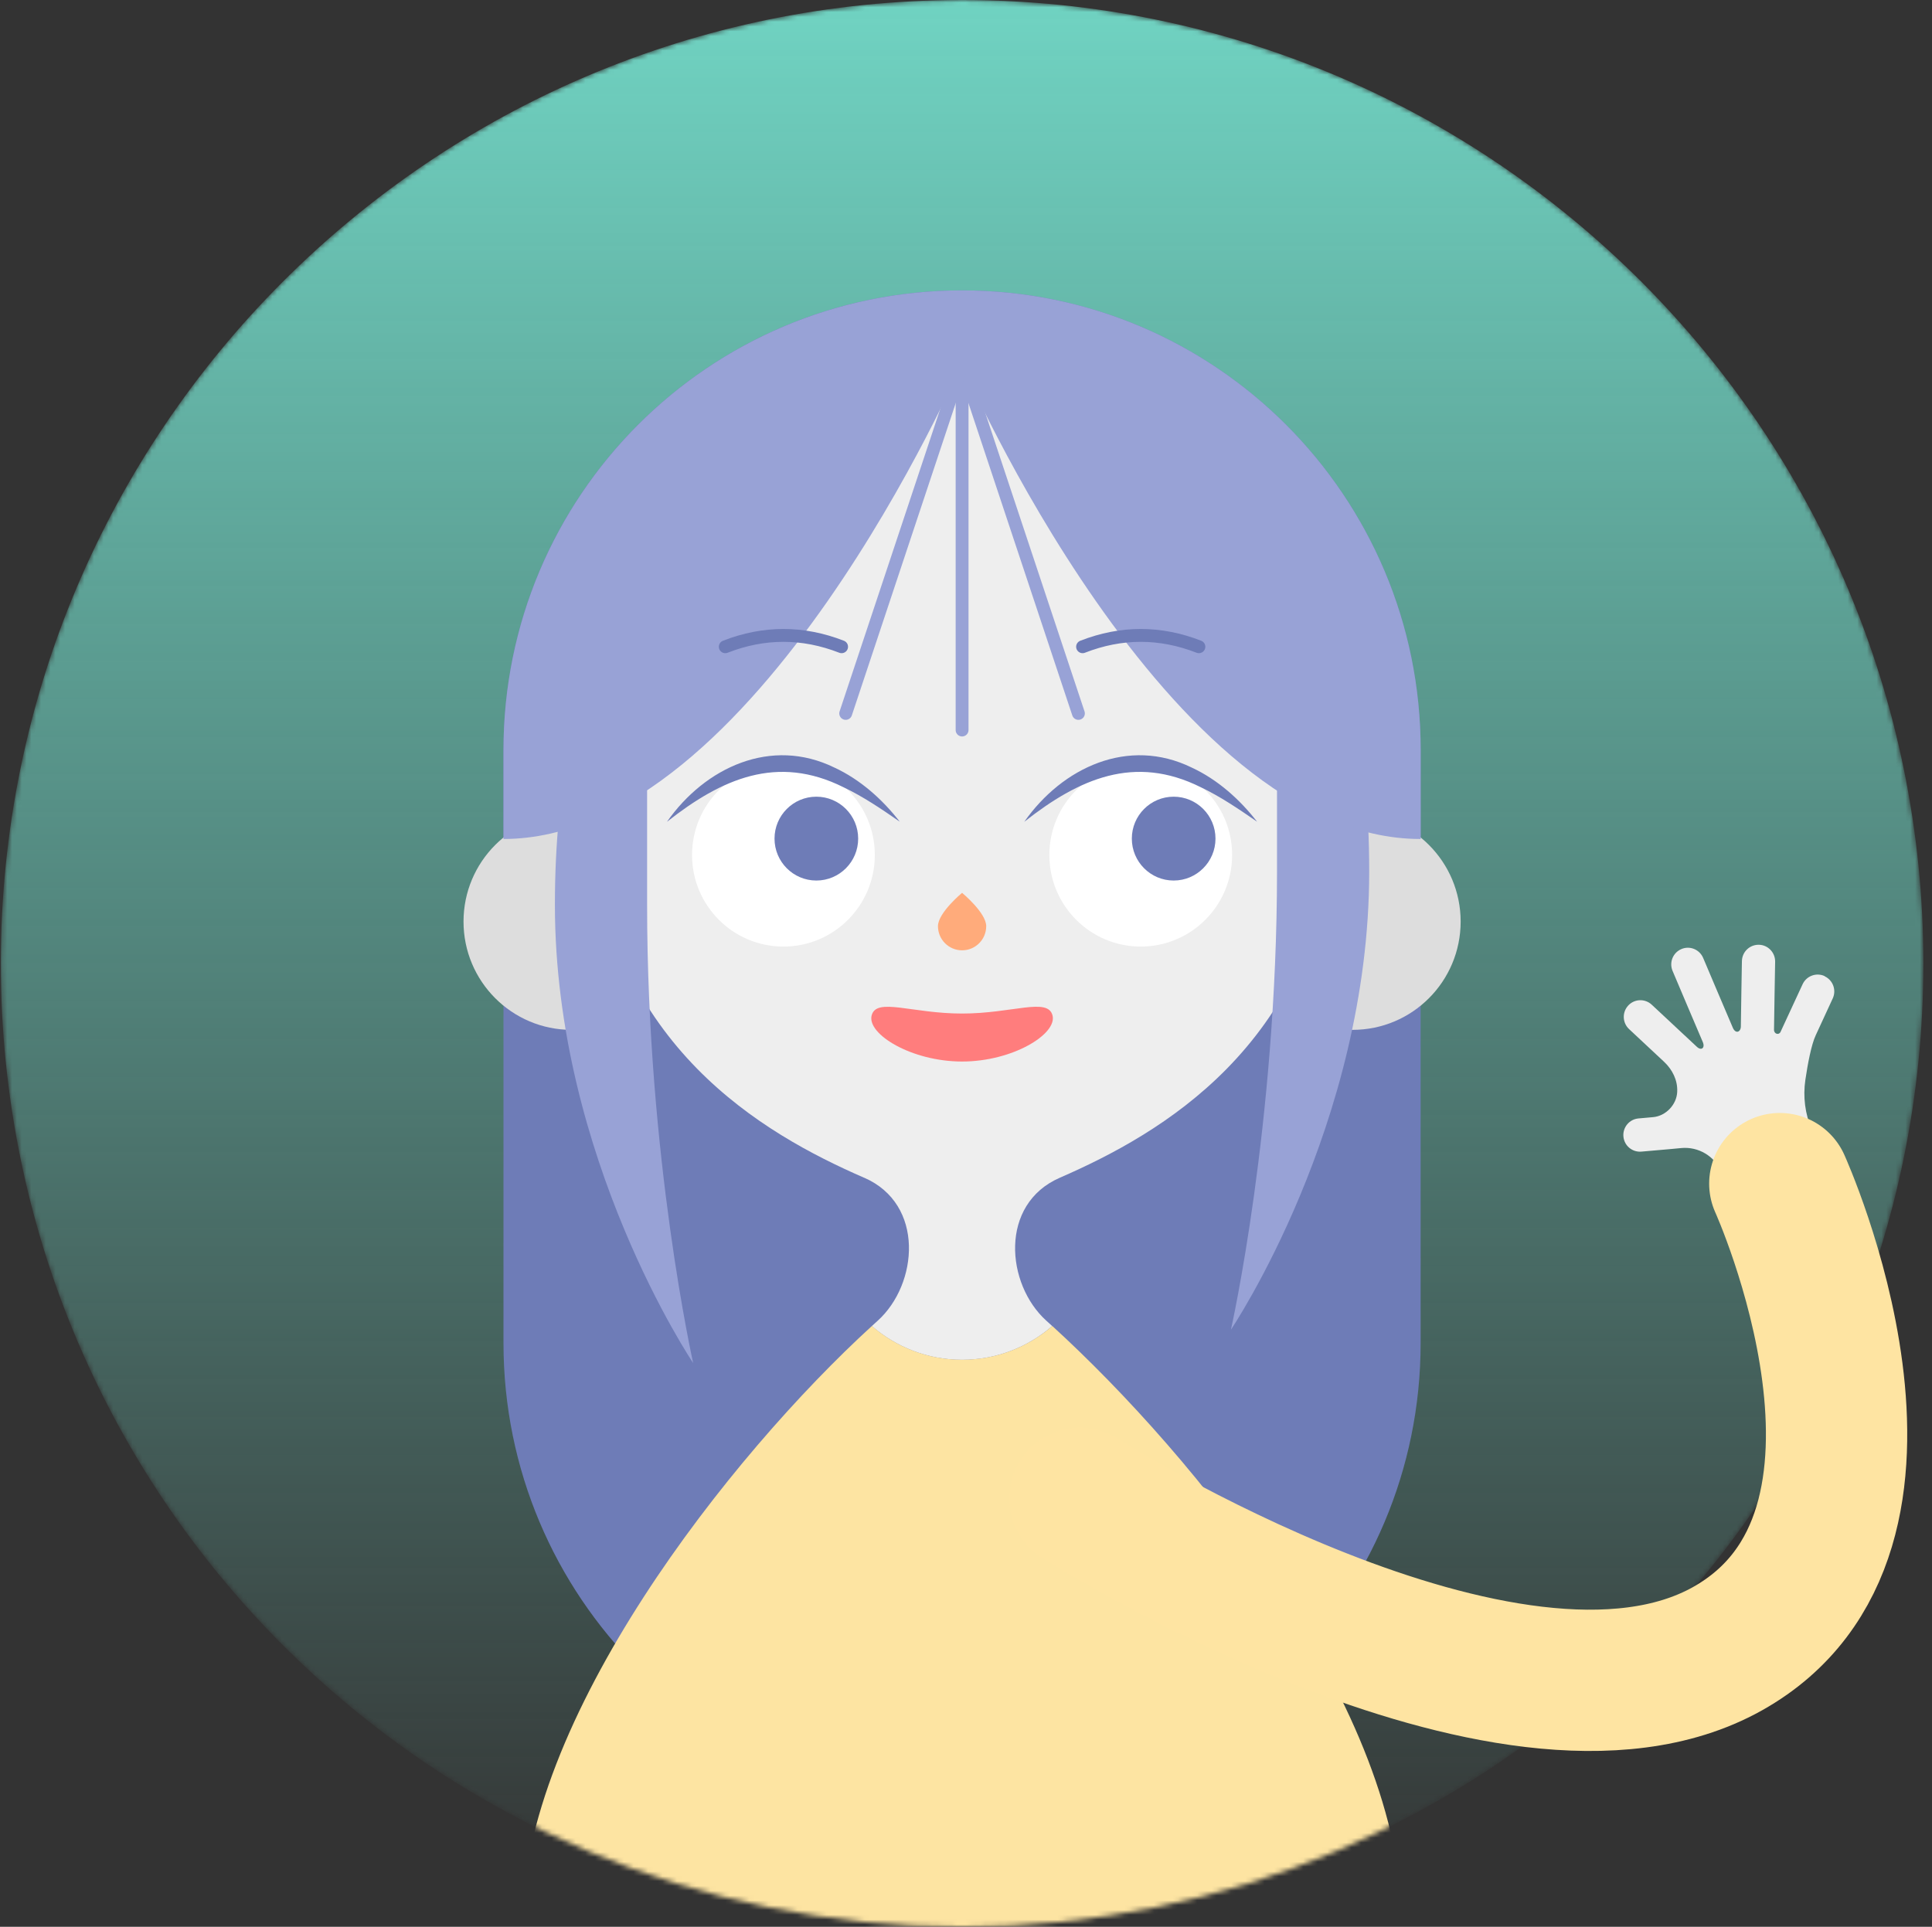 <svg width="401" height="400" viewBox="0 0 401 400" fill="none" xmlns="http://www.w3.org/2000/svg">
<rect x="0" y="0" width="401" height="400" fill="#333333" stroke="none"/>
<g clip-path="url(#clip0_806_484)">
<mask id="mask0_806_484" style="mask-type:alpha" maskUnits="userSpaceOnUse" x="0" y="0" width="400" height="401">
<path d="M199.688 400.013C309.88 400.013 399.209 310.467 399.209 200.006C399.209 89.546 309.88 0 199.688 0C89.495 0 0.167 89.546 0.167 200.006C0.167 310.467 89.495 400.013 199.688 400.013Z" fill="#70D3C2"/>
</mask>
<g mask="url(#mask0_806_484)">
<path d="M199.688 400.013C309.88 400.013 399.209 310.467 399.209 200.006C399.209 89.546 309.88 0 199.688 0C89.495 0 0.167 89.546 0.167 200.006C0.167 310.467 89.495 400.013 199.688 400.013Z" fill="url(#paint0_linear_806_484)"/>
<path d="M294.862 155.702C294.862 103.004 252.248 60.283 199.681 60.283C147.115 60.283 104.501 103.004 104.501 155.702V278.811C104.501 331.509 147.115 374.229 199.681 374.229C252.248 374.229 294.862 331.509 294.862 278.811V155.702Z" fill="#6E7CB7"/>
<path d="M118.63 213.793C131.013 213.793 141.052 203.73 141.052 191.317C141.052 178.903 131.013 168.84 118.63 168.84C106.246 168.84 96.207 178.903 96.207 191.317C96.207 203.73 106.246 213.793 118.63 213.793Z" fill="#DDDDDD"/>
<path d="M280.746 213.793C293.13 213.793 303.168 203.73 303.168 191.317C303.168 178.903 293.13 168.84 280.746 168.84C268.363 168.84 258.324 178.903 258.324 191.317C258.324 203.73 268.363 213.793 280.746 213.793Z" fill="#DDDDDD"/>
<path d="M179.375 244.493C191.977 249.979 190.58 266.593 182.17 274.18C181.769 274.544 181.367 274.907 180.953 275.283C185.974 279.628 192.507 282.287 199.675 282.287C206.843 282.287 213.377 279.641 218.397 275.283C217.996 274.92 217.582 274.544 217.181 274.18C208.771 266.593 207.373 249.979 219.975 244.493C241.168 235.258 272.337 217.256 277.137 172.303C283.037 117.091 255.711 75.484 199.662 75.484C143.614 75.484 116.275 117.091 122.188 172.303C127.001 217.256 158.156 235.258 179.349 244.493H179.375Z" fill="#EEEEEE"/>
<path d="M284.188 180.941C284.188 233.455 255.491 276.035 255.491 276.035C255.491 276.035 265.052 233.468 265.052 180.941V113.511C265.052 113.511 284.188 128.426 284.188 180.941Z" fill="#98A2D6"/>
<path d="M115.175 187.867C115.175 240.381 143.872 282.961 143.872 282.961C143.872 282.961 134.311 240.394 134.311 187.867V120.437C134.311 120.437 115.175 135.352 115.175 187.867Z" fill="#98A2D6"/>
<path d="M199.688 60.283C147.12 60.283 104.501 103.006 104.501 155.702V174.171C157.03 174.132 199.61 75.497 199.61 75.497C199.61 75.497 242.229 174.171 294.797 174.171C294.823 174.171 294.849 174.171 294.875 174.171V155.702C294.875 103.006 252.256 60.283 199.688 60.283Z" fill="#98A2D6"/>
<path d="M162.607 196.505C173.083 196.505 181.575 187.992 181.575 177.491C181.575 166.99 173.083 158.477 162.607 158.477C152.132 158.477 143.64 166.99 143.64 177.491C143.64 187.992 152.132 196.505 162.607 196.505Z" fill="white"/>
<path d="M169.438 182.796C174.233 182.796 178.12 178.899 178.12 174.093C178.12 169.286 174.233 165.39 169.438 165.39C164.644 165.39 160.757 169.286 160.757 174.093C160.757 178.899 164.644 182.796 169.438 182.796Z" fill="#6E7CB7"/>
<path d="M138.451 170.578C146.369 159.294 160.058 152.926 173.19 159.346C178.573 161.836 183.192 165.987 186.75 170.578C182.907 167.906 179.116 165.351 175.079 163.432C161.3 156.545 149.772 161.668 138.464 170.578H138.451Z" fill="#6E7CB7"/>
<path d="M236.769 196.505C247.245 196.505 255.737 187.992 255.737 177.491C255.737 166.99 247.245 158.477 236.769 158.477C226.294 158.477 217.802 166.99 217.802 177.491C217.802 187.992 226.294 196.505 236.769 196.505Z" fill="white"/>
<path d="M243.601 182.796C248.395 182.796 252.282 178.899 252.282 174.093C252.282 169.286 248.395 165.39 243.601 165.39C238.806 165.39 234.919 169.286 234.919 174.093C234.919 178.899 238.806 182.796 243.601 182.796Z" fill="#6E7CB7"/>
<path d="M212.613 170.578C220.532 159.294 234.22 152.926 247.353 159.346C252.735 161.836 257.354 165.987 260.912 170.578C257.069 167.919 253.278 165.351 249.242 163.432C235.462 156.545 223.934 161.668 212.626 170.578H212.613Z" fill="#6E7CB7"/>
<path d="M150.535 134.263C158.583 131.124 166.63 131.124 174.678 134.263" stroke="#6E7CB7" stroke-width="2.67" stroke-miterlimit="10" stroke-linecap="round"/>
<path d="M224.697 134.263C232.745 131.124 240.792 131.124 248.84 134.263" stroke="#6E7CB7" stroke-width="2.67" stroke-miterlimit="10" stroke-linecap="round"/>
<path d="M199.688 75.484L223.831 148.102" stroke="#98A2D6" stroke-width="2.67" stroke-miterlimit="10" stroke-linecap="round"/>
<path d="M199.688 75.484V151.551" stroke="#98A2D6" stroke-width="2.67" stroke-miterlimit="10" stroke-linecap="round"/>
<path d="M199.688 75.484L175.532 148.102" stroke="#98A2D6" stroke-width="2.67" stroke-miterlimit="10" stroke-linecap="round"/>
<path d="M204.695 192.264C204.695 195.039 202.457 197.283 199.688 197.283C196.919 197.283 194.681 195.039 194.681 192.264C194.681 189.488 199.688 185.351 199.688 185.351C199.688 185.351 204.695 189.488 204.695 192.264Z" fill="#FFAB7B"/>
<path d="M218.461 210.81C217.491 206.984 210.168 210.408 199.688 210.408C189.208 210.408 181.885 206.997 180.914 210.81C179.931 214.688 189.208 220.369 199.688 220.369C210.168 220.369 219.445 214.675 218.461 210.81Z" fill="#FF7D7D"/>
<path d="M218.409 275.27C213.389 279.628 206.856 282.274 199.688 282.274C192.52 282.274 185.986 279.628 180.966 275.27C151.635 302.078 108.124 357.044 108.356 400H291.019C291.252 354.852 247.741 302.078 218.409 275.27Z" fill="#FDE4A2"/>
</g>
<path d="M378.728 202.639C376.994 201.835 374.95 202.587 374.148 204.312C374.148 204.312 370.007 213.262 369.555 214.234C369.218 214.935 368.196 214.662 368.209 213.767C368.209 212.678 368.442 199.643 368.442 199.643C368.468 197.737 366.954 196.154 365.052 196.129C363.137 196.103 361.585 197.62 361.546 199.527C361.546 199.527 361.326 211.822 361.326 213.054C361.326 214.26 360.252 214.701 359.67 213.378C359.075 212.029 353.498 198.852 353.498 198.852C352.748 197.101 350.729 196.271 348.983 197.023C347.223 197.776 346.408 199.799 347.158 201.563C347.158 201.563 352.864 215.051 353.408 216.283C353.964 217.529 353.136 218.203 352.191 217.308C351.273 216.439 342.824 208.566 342.824 208.566C341.427 207.27 339.253 207.334 337.946 208.748C336.653 210.149 336.73 212.328 338.128 213.638L345.386 220.421C347.094 222.016 348.219 224.234 348.116 226.581V226.659C348.012 229.305 345.761 231.679 343.122 231.912L340.081 232.184C338.192 232.34 336.782 234.026 336.95 235.933C337.118 237.839 338.787 239.24 340.689 239.071L346.46 238.566C347.184 238.501 348.051 238.423 348.957 238.332C352.528 237.995 355.905 240.018 357.302 243.325L360.019 249.745L369.412 245.751L379.064 241.639L376.037 234.493C374.652 231.238 374.199 227.671 374.717 224.169C375.209 220.849 375.946 216.893 376.865 214.922L380.397 207.27C381.199 205.545 380.449 203.482 378.728 202.678V202.639Z" fill="#EEEEEE"/>
<path d="M224.141 311.028C224.141 311.028 313.156 367.692 358.544 342.272C402.12 317.863 369.412 245.712 369.412 245.712" stroke="#FEE4A2" stroke-width="29.33" stroke-linecap="round" stroke-linejoin="round"/>
</g>
<defs>
<linearGradient id="paint0_linear_806_484" x1="199.688" y1="0" x2="199.688" y2="400.013" gradientUnits="userSpaceOnUse">
<stop stop-color="#70D3C2"/>
<stop offset="1" stop-color="#70D3C2" stop-opacity="0"/>
</linearGradient>
<clipPath id="clip0_806_484">
<rect width="400" height="400" fill="white" transform="translate(0.167)"/>
</clipPath>
</defs>
</svg>
